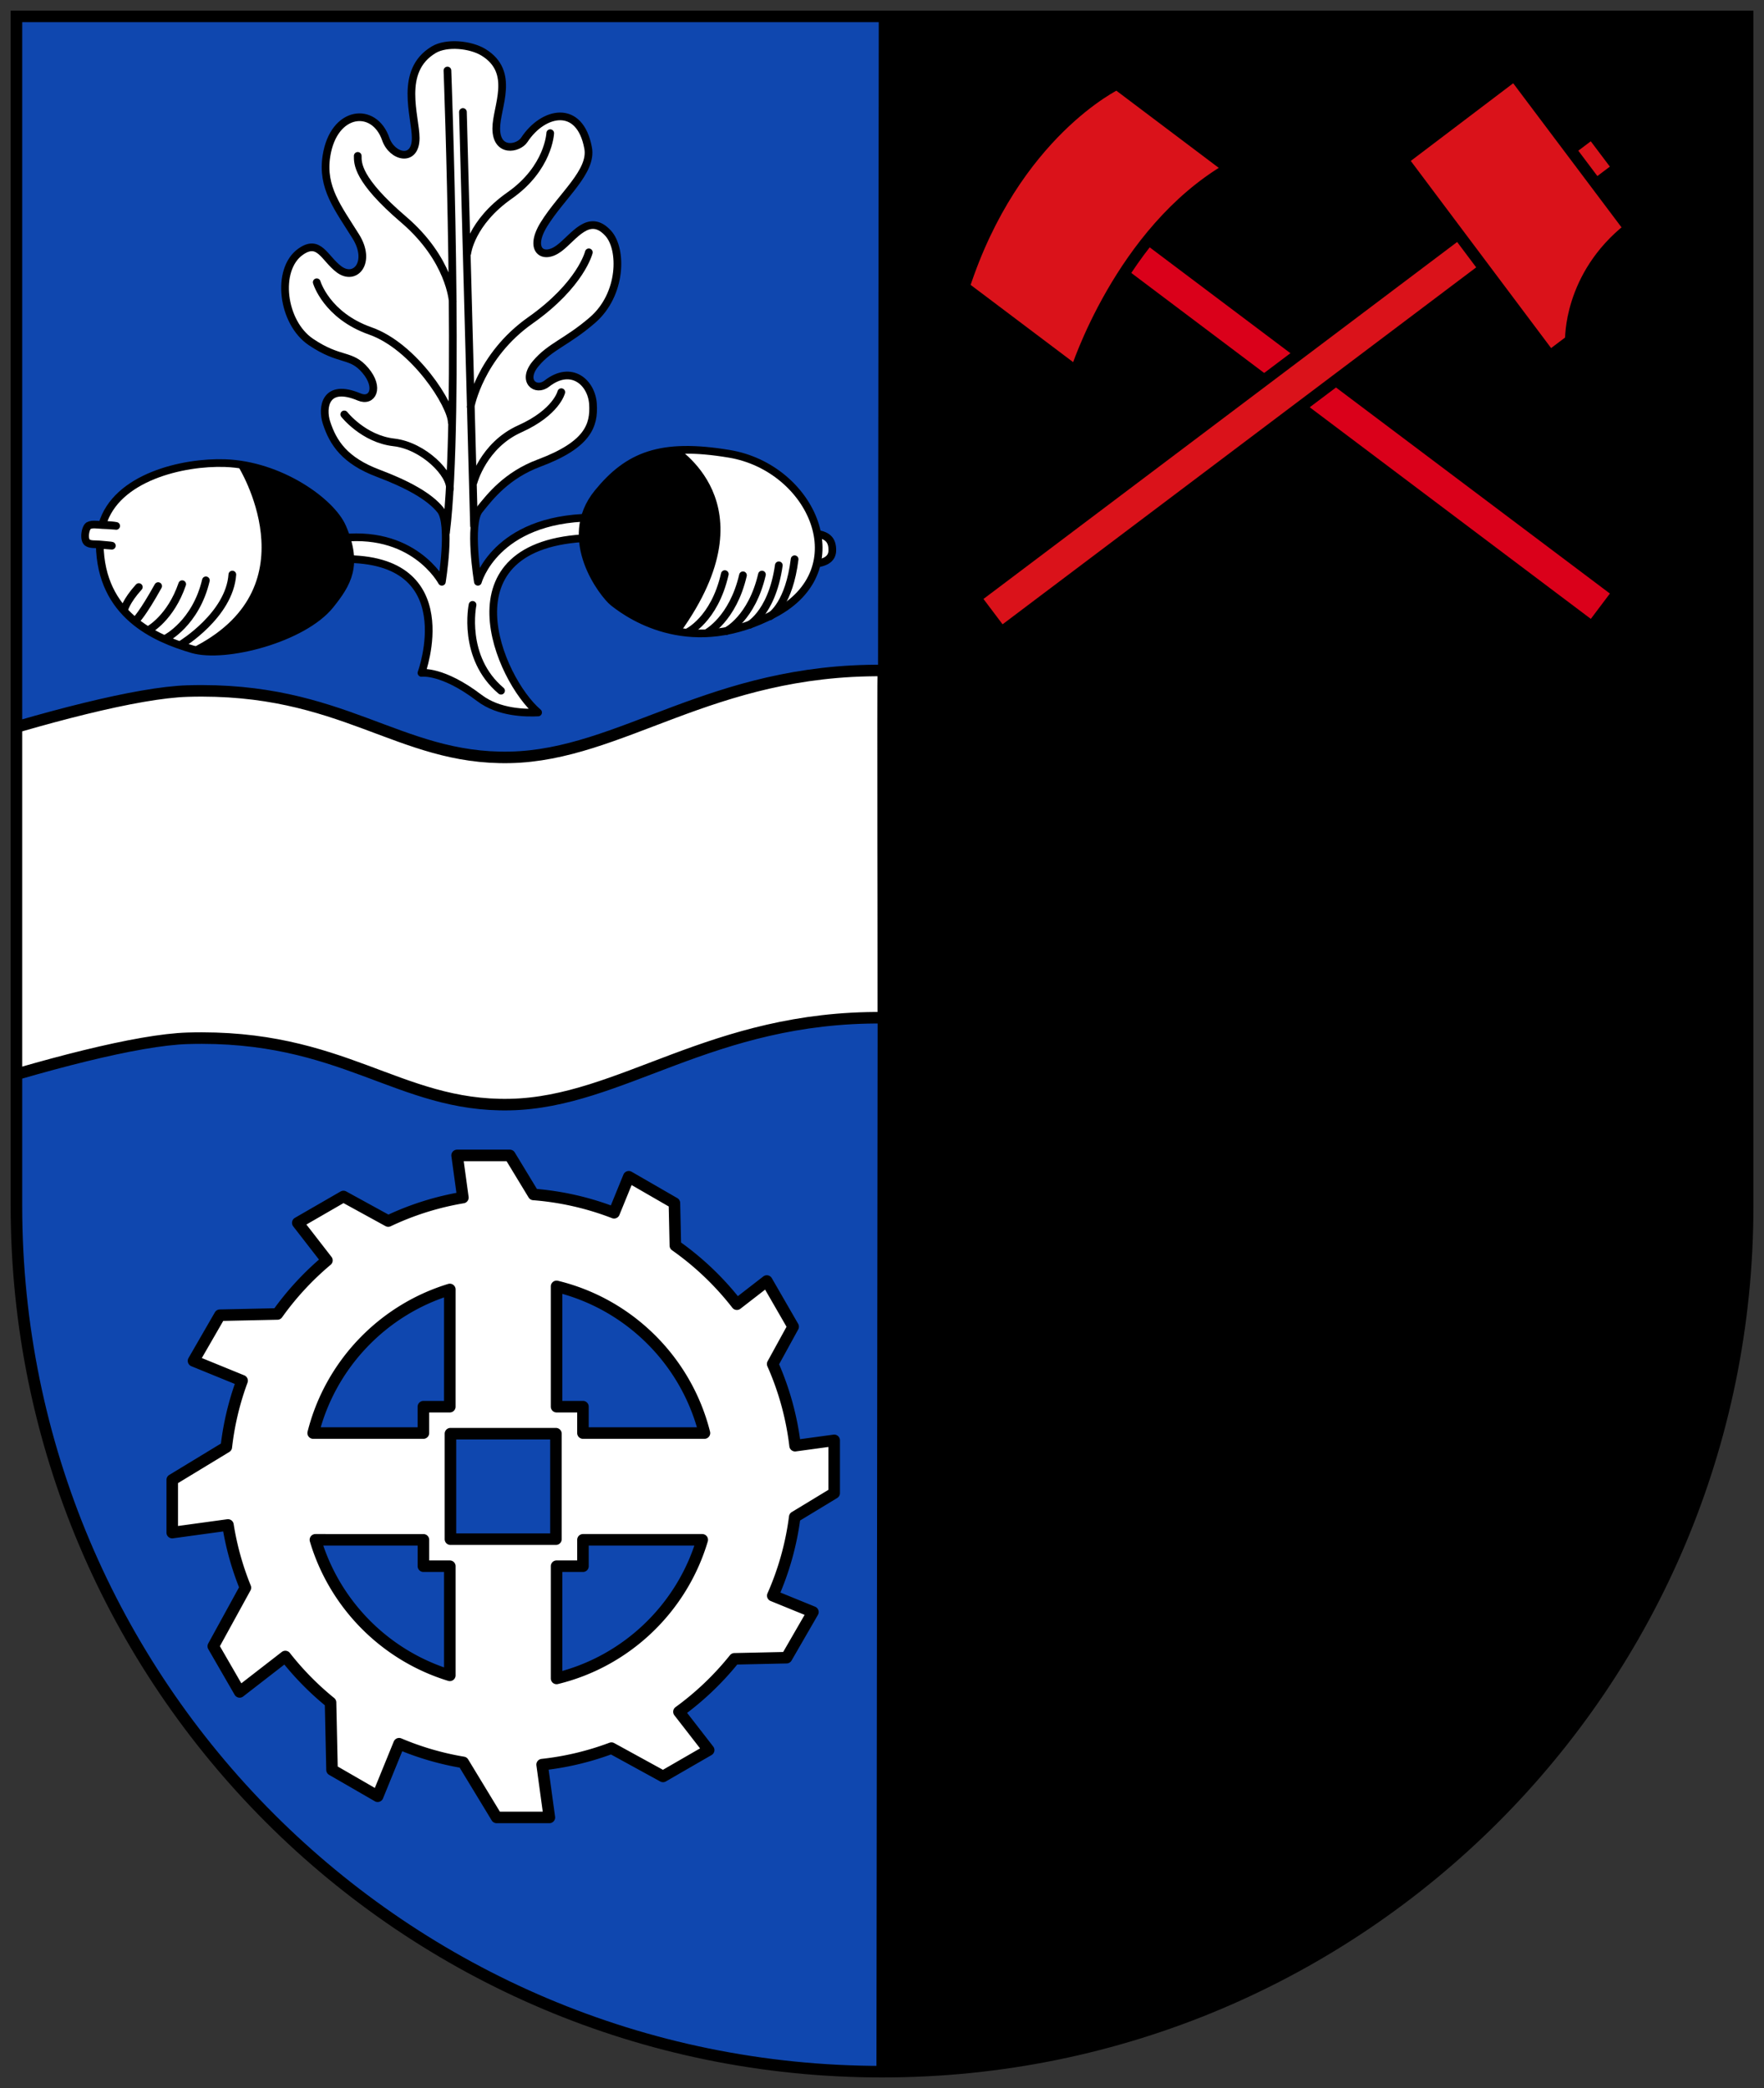 <svg height="391.764" width="330.985" xmlns="http://www.w3.org/2000/svg"><rect width="100%" height="100%" fill="#333333" stroke="none"/><clipPath id="e"><path d="M6.471 6.056h319.166v219.312c0 88.137-71.446 159.579-159.583 159.579-88.14 0-159.583-71.442-159.583-159.579z"/></clipPath><clipPath id="f"><path d="M6.471 6.056h319.166v219.312c0 88.137-71.446 159.579-159.583 159.579-88.14 0-159.583-71.442-159.583-159.579z"/></clipPath><clipPath id="a"><path d="M166.471 6.056h159.166v219.312c0 88.137-71.45 159.579-159.591 159.579l.425-378.891z"/></clipPath><clipPath id="g" clip-path="url(#a)"><path d="M6.471 6.056h319.166v219.312c0 88.137-71.446 159.579-159.583 159.579-88.14 0-159.583-71.442-159.583-159.579z"/></clipPath><clipPath id="b"><path d="M166.471 6.056h159.166v219.312c0 88.137-71.45 159.579-159.591 159.579l.425-378.891z"/></clipPath><clipPath id="h" clip-path="url(#b)"><path d="M6.471 6.056h319.166v219.312c0 88.137-71.446 159.579-159.583 159.579-88.14 0-159.583-71.442-159.583-159.579z"/></clipPath><clipPath id="i"><path d="M6.471 6.056h319.166v219.312c0 88.137-71.446 159.579-159.583 159.579-88.14 0-159.583-71.442-159.583-159.579z"/></clipPath><clipPath id="j"><path d="M137.919 86.7c-12.719-2.132-18.68.354-24.266 7.198-6.995 8.575 1.104 18.782 2.837 20.167 3.566 2.857 14.668 10.072 29.695 2.128 15.468-8.172 6.925-26.951-8.266-29.493z"/></clipPath><clipPath id="c"><path d="M121.286 122.845c-3.186 1.593-8.478-3.345-13.452-6.53s-2.788-18.023-2.628-24.514c.159-6.487 15.522-8.637 19.822-9.991s2.983 4.178 2.983 4.178c-1.231 0 17.344 9.395.235 33.194-1.873 1.312-3.775 2.07-6.96 3.663z"/></clipPath><clipPath id="k" clip-path="url(#c)"><path d="M137.919 86.7c-12.719-2.132-18.68.354-24.266 7.198-6.995 8.575 1.104 18.782 2.837 20.167 3.566 2.857 14.668 10.072 29.695 2.128 15.468-8.172 6.925-26.951-8.266-29.493z"/></clipPath><clipPath id="l"><path d="M137.919 86.7c-12.719-2.132-18.68.354-24.266 7.198-6.995 8.575 1.104 18.782 2.837 20.167 3.566 2.857 14.668 10.072 29.695 2.128 15.468-8.172 6.925-26.951-8.266-29.493z"/></clipPath><clipPath id="m"><path d="M38.885 122.69c-6.897-2.025-16.86-6.341-17.062-19.263 1.186.118 2.233.185 2.233.185 0-.05-1.099-.116-2.233-.231-.905-.072-1.579.025-2.119-.254-1.022-.396-.519-3.126.188-3.263.612-.25 1.219-.141 2.378-.066 1.313.046 2.578.163 2.583.164-.396-.087-1.472-.181-2.568-.215 2.544-8.812 14.966-11.625 22.649-11.356 10.128.351 19.566 7.11 21.605 11.809 3.033 6.986.906 10.41-2.217 14.312-4.97 6.211-19.387 9.957-25.437 8.178z"/></clipPath><clipPath id="d"><path d="M45.088 127.248c4.646.896 19.956-6.057 24.449-9.198 4.494-3.146 5.154-16 .899-28.33-4.256-12.331-18.322-5.679-21.396-5.753-3.067-.074-1.075 4.685-1.075 4.685s14.018 22.37-8.004 34.037c.003-.001.484 3.661 5.127 4.559z"/></clipPath><clipPath id="n" clip-path="url(#d)"><path d="M38.885 122.69c-6.897-2.025-16.86-6.341-17.062-19.263 1.186.118 2.233.185 2.233.185 0-.05-1.099-.116-2.233-.231-.905-.072-1.579.025-2.119-.254-1.022-.396-.519-3.126.188-3.263.612-.25 1.219-.141 2.378-.066 1.313.046 2.578.163 2.583.164-.396-.087-1.472-.181-2.568-.215 2.544-8.812 14.966-11.625 22.649-11.356 10.128.351 19.566 7.11 21.605 11.809 3.033 6.986.906 10.41-2.217 14.312-4.97 6.211-19.387 9.957-25.437 8.178z"/></clipPath><clipPath id="o"><path d="M38.885 122.69c-6.897-2.025-16.86-6.341-17.062-19.263 1.186.118 2.233.185 2.233.185 0-.05-1.099-.116-2.233-.231-.905-.072-1.579.025-2.119-.254-1.022-.396-.519-3.126.188-3.263.612-.25 1.219-.141 2.378-.066 1.313.046 2.578.163 2.583.164-.396-.087-1.472-.181-2.568-.215 2.544-8.812 14.966-11.625 22.649-11.356 10.128.351 19.566 7.11 21.605 11.809 3.033 6.986.906 10.41-2.217 14.312-4.97 6.211-19.387 9.957-25.437 8.178z"/></clipPath><path d="M3.084 3.075h324.832V226.28c0 89.702-72.715 162.412-162.416 162.412-89.705 0-162.416-72.71-162.416-162.412z" fill="#0f47af"/><path clip-path="url(#e)" d="M-44.064 155.238c12.218-6.303 63.562-24.296 82.101-24.84 28.638-.84 38.755 12.642 59.378 12.222 20.543-.422 37.082-16.302 68.834-16.008-.1.085.021 63.876 0 63.999-31.752-.294-48.292 15.586-68.834 16.004-20.623.425-30.74-13.058-59.378-12.218-18.535.544-69.883 18.537-82.101 24.841v-60.101z" fill="#fff" stroke="#000" stroke-miterlimit="3.864" stroke-width="2.126" transform="matrix(1.018 0 0 1.018 -3.502 -3.089)"/><path clip-path="url(#f)" d="M166.471 6.056h159.166v219.312c0 88.137-71.45 159.579-159.591 159.579l.425-378.891z" fill="#fcdd09" transform="matrix(1.018 0 0 1.018 -3.502 -3.089)"/><g stroke="#000" stroke-miterlimit="3.864"><path clip-path="url(#g)" d="M218.964 382.796v-90.749h-52.75v-40.5h52.75v-53.75h40.5v53.75h62.748v40.5h-62.748v90.749z" fill="#da121a" stroke-linecap="round" stroke-linejoin="round" stroke-width="2.126" transform="matrix(1.018 0 0 1.018 -3.502 -3.089)"/><path clip-path="url(#h)" d="M166.376 126.648c31.753-.293 47.292 15.586 67.836 16.007 20.622.421 30.739-13.062 59.377-12.221 18.535.544 69.888 18.538 82.104 24.84v64c-12.218-6.304-63.566-24.297-82.104-24.841-28.638-.84-38.755 12.643-59.377 12.218-20.544-.418-36.083-16.298-67.836-16.004 0 .001-.319-63.749 0-63.999z" fill="#da121a" stroke-width="2.126" transform="matrix(1.018 0 0 1.018 -3.502 -3.089)"/><path clip-path="url(#i)" d="M166.471 6.056h159.166v219.312c0 88.137-71.45 159.579-159.591 159.579l.425-378.891z" fill="none" stroke-width="2.126" transform="matrix(1.018 0 0 1.018 -3.502 -3.089)"/><path d="M3.084 3.075h324.832V226.28c0 89.702-72.715 162.412-162.416 162.412-89.705 0-162.416-72.71-162.416-162.412z" fill="none" stroke-width="2.168"/><path d="m298.704 117.63 4.884-6.482-101.347-76.235-4.816 6.48z" fill="#da001a" stroke-linecap="round" stroke-linejoin="round" stroke-width="2.164"/><path d="M180.853 53.848c9.435-28.942 28.719-38.108 28.719-38.108l21.038 15.854c-20.423 11.887-28.718 38.107-28.718 38.107zM187.902 118.648l-4.885-6.482 115.678-87.172 4.885 6.483z" fill="#da121a" stroke-linecap="round" stroke-linejoin="round" stroke-width="2.164"/><path d="m284.137 14.104 21.605 28.737c-11.428 9-11.003 21.032-11.003 21.032l-3.915 2.948-27.628-36.84z" fill="#da121a" stroke-linecap="round" stroke-linejoin="round" stroke-width="2.164"/></g><path d="M84.498 268.926v19.786h19.786v-19.786zm-.12-27.055c-12.593 3.847-22.399 14.086-25.63 26.936h20.676v-4.946h4.95zm47.766 26.935c-3.41-13.555-14.138-24.212-27.74-27.51v22.564h4.95v4.946zm-27.74 46.028c13.092-3.178 23.522-13.168 27.327-26.003h-22.375v4.947h-4.95zm-45.24-26.003c3.598 12.138 13.119 21.73 25.214 25.423V293.78h-4.95v-4.947zm26.582-72.102h9.89l4.444 7.322a53.382 53.382 0 0 1 15.111 3.435l2.756-6.755 8.565 4.94.174 7.961a53.96 53.96 0 0 1 11.544 11.004l5.612-4.347 4.94 8.564-3.838 6.998a53.33 53.33 0 0 1 4.205 15.325l7.332-1v9.89l-7.4 4.49a53.194 53.194 0 0 1-4.118 14.751l7.527 3.07-4.944 8.565-9.778.215a54.014 54.014 0 0 1-10.408 9.929l5.575 7.183-8.564 4.944-9.673-5.304a53.364 53.364 0 0 1-13.003 3.094l1.356 9.904h-9.888l-6.268-10.326a53.34 53.34 0 0 1-12.031-3.503l-4.018 9.852-8.565-4.944-.276-12.637a54.076 54.076 0 0 1-8.485-8.627l-8.567 6.641-4.944-8.563 6.025-10.986a53.458 53.458 0 0 1-3.273-11.767l-10.453 1.43v-9.89l10.144-6.16a53.234 53.234 0 0 1 2.962-12.442l-9.112-3.718 4.94-8.565 10.793-.233a54.039 54.039 0 0 1 9.29-10.049l-5.465-7.045 8.565-4.943 8.402 4.607a53.178 53.178 0 0 1 14.005-4.404z" fill="#fff"/><path d="M86.465 267.27v19.441h19.441V267.27zm-.117-26.583c-12.374 3.78-22.009 13.84-25.184 26.466H81.48v-4.86h4.864zm46.932 26.465c-3.35-13.319-13.891-23.79-27.256-27.03v22.17h4.864v4.86zm-27.256 45.225c12.864-3.122 23.112-12.938 26.85-25.549H110.89v4.86h-4.864zm-44.45-25.549c3.534 11.926 12.889 21.351 24.773 24.979v-20.116h-4.864v-4.86zm26.117-70.845h9.717l4.367 7.195a52.451 52.451 0 0 1 14.848 3.375l2.708-6.637 8.415 4.854.171 7.822a53.018 53.018 0 0 1 11.343 10.812l5.514-4.272 4.854 8.415-3.771 6.876a52.4 52.4 0 0 1 4.131 15.058l7.205-.983v9.717l-7.271 4.412a52.267 52.267 0 0 1-4.047 14.494l7.396 3.017-4.858 8.415-9.607.211a53.071 53.071 0 0 1-10.226 9.756l5.477 7.058-8.414 4.858-9.505-5.212a52.433 52.433 0 0 1-12.776 3.04l1.333 9.731h-9.716l-6.159-10.146a52.41 52.41 0 0 1-11.821-3.441l-3.948 9.68-8.415-4.858-.271-12.417a53.133 53.133 0 0 1-8.337-8.476l-8.418 6.525-4.858-8.414 5.92-10.794a52.526 52.526 0 0 1-3.216-11.562l-10.27 1.406v-9.719l9.967-6.051a52.306 52.306 0 0 1 2.91-12.226l-8.953-3.653 4.854-8.415 10.604-.229a53.096 53.096 0 0 1 9.128-9.874l-5.369-6.922 8.415-4.857 8.256 4.527a52.25 52.25 0 0 1 13.76-4.328z" style="fill:none;stroke:#000;stroke-width:2.126;stroke-linecap:round;stroke-linejoin:round;stroke-miterlimit:3.864" transform="matrix(1.018 0 0 1.018 -3.502 -3.089)"/><path d="M102.619 134.346c-2.222.104-7.202.089-10.837-2.68-6.827-5.199-10.66-4.61-10.66-4.61s7.822-21.251-14.404-20.985l-1.418-3.724c14.272-2.111 19.581 7.915 19.581 7.915s1.771-10.688-.253-13.217c-2.021-2.529-6.096-4.757-11.505-6.796-6.12-2.311-8.292-5.562-9.507-9.33-.887-2.749-.286-7.379 6.03-4.719 2.413 1.016 3.84-1.687 1.148-4.88-2.687-3.189-4.606-1.596-10.039-5.251-5.347-3.6-6.503-13.352-1.947-16.617 3.458-2.483 4.413 1.187 7.109 3.212 3.036 2.273 6.043-1.338 3.104-6.054-3.317-5.312-6.325-9.024-5.409-14.847 1.332-8.458 8.798-9.242 10.926-3.104 1.169 3.371 5.521 4.376 5.521-.181 0-3.979-3.212-12.361 3.312-16.272 2.396-1.438 6.832-.971 9.182.471 5.974 3.665 2.354 10.04 2.354 14.021 0 4.555 4.089 3.76 5.173 2.106 3.466-5.271 10.232-6.75 11.759 1.508.805 4.335-4.803 8.701-8.115 14.019-2.94 4.711-.253 6.731 2.779 4.458 2.7-2.025 5.468-6.642 9.016-2.783 2.674 2.906 2.594 11.296-2.881 16.025-4.729 4.086-7.761 4.808-10.445 8-2.688 3.19-.033 5.312 2.033 3.701 4.554-3.542 8.256-.188 8.509 3.769s-.941 7.514-9.938 10.884c-5.979 2.241-9.003 6.128-11.023 8.658-2.024 2.529-.253 13.217-.253 13.217s3.124-11.586 20.874-11.836l-.249 3.747c-27.602.92-16.663 26.131-9.527 32.175z" style="fill:#fff;stroke:#000;stroke-width:1.417;stroke-linecap:round;stroke-linejoin:round;stroke-miterlimit:3.864" transform="matrix(1.018 0 0 1.018 -3.502 -3.089)"/><path d="m90.806 99.932-2.04-76.256m-3.122 77.517c2.68-21.34.266-85.163.266-85.163M69.377 31.765c0 1.33-.177 4.345 8.443 11.724 8.621 7.383 9.062 15.114 9.062 15.114m17.973-31.026s-.27 6.424-7.468 11.478c-7.202 5.054-7.822 10.66-7.822 10.66m22.404-.177s-1.439 5.961-10.771 12.542c-9.33 6.582-11.015 15.912-11.015 15.912M61.819 55.054s1.794 6.139 9.883 8.977c8.089 2.842 15.005 13.695 15.005 16.891m20.188-5.611s-.891 3.728-7.646 6.759c-6.759 3.035-8.532 9.862-8.532 9.862M66.895 79.41s3.536 4.521 9.149 5.159c5.433.621 10.643 5.872 10.31 8.713m4.186 21.231s-2.02 9.685 5.251 15.823" style="fill:none;stroke:#000;stroke-width:1.417;stroke-linecap:round;stroke-linejoin:round;stroke-miterlimit:3.864" transform="matrix(1.018 0 0 1.018 -3.502 -3.089)"/><path d="M146 103.118c0-1.76 2.37-2.866 5.338-3.012 4.142-.193 4.833 1.353 4.833 3.117 0 1.701-1.366 2.652-4.89 2.63-2.968-.022-5.28-.974-5.28-2.735z" fill="#fff" stroke="#000" stroke-miterlimit="3.864" stroke-width="1.442"/><path d="M136.865 85.15c-12.945-2.17-19.011.36-24.697 7.326-7.119 8.727 1.124 19.116 2.888 20.525 3.63 2.908 14.928 10.251 30.222 2.166 15.743-8.317 7.048-27.43-8.413-30.017z" fill="#fff"/><path clip-path="url(#j)" d="M121.286 122.845c-3.186 1.593-8.478-3.345-13.452-6.53s-2.788-18.023-2.628-24.514c.159-6.487 15.522-8.637 19.822-9.991s2.983 4.178 2.983 4.178c-1.231 0 17.344 9.395.235 33.194-1.873 1.312-3.775 2.07-6.96 3.663z" fill="#fff" transform="matrix(1.018 0 0 1.018 -3.502 -3.089)"/><path d="M122.082 84.315c-.126-.146 8.672 8.813 14.407 12.938m-17.231-9.079c-.126-.15 11.101 12.715 16.833 16.839m-21.09-14.132c-.126-.15 14.203 16.256 19.939 20.38m-23.204-16.876c-.126-.15 14.204 16.256 19.938 20.38m-20.814-10.787c-.126-.146 4.576 2.15 17.229 16.398m2.391-35.504c-.126-.15-18.983 11.739-22.089 22.606m24.876-17.43c-.126-.15-18.983 11.743-22.088 22.605m24.477-18.066c-.126-.15-18.983 11.743-22.088 22.606m23.84-16.994c-.126-.15-18.983 11.739-22.089 22.605m23.957-15.242c-.126-.146-16.239 5.934-21.69 16.833" style="fill:none;stroke:#000;stroke-width:1;stroke-linecap:round;stroke-linejoin:round;stroke-miterlimit:3.864;clip-path:url(#k)" transform="matrix(1.018 0 0 1.018 -3.502 -3.089)"/><path d="M121.286 122.845c-3.186 1.593-8.478-3.345-13.452-6.53s-2.788-18.023-2.628-24.514c.159-6.487 15.522-8.637 19.822-9.991s2.983 4.178 2.983 4.178c-1.231 0 17.344 9.395.235 33.194-1.873 1.312-3.775 2.07-6.96 3.663z" style="fill:none;stroke:#000;stroke-width:1.417;stroke-linecap:round;stroke-linejoin:round;stroke-miterlimit:3.864;clip-path:url(#l)" transform="matrix(1.018 0 0 1.018 -3.502 -3.089)"/><path d="M136.865 85.15c-12.945-2.17-19.011.36-24.697 7.326-7.119 8.727 1.124 19.116 2.888 20.525 3.63 2.908 14.928 10.251 30.222 2.166 15.743-8.317 7.048-27.43-8.413-30.017z" fill="none" stroke="#000" stroke-miterlimit="3.864" stroke-width="1.442"/><path d="M130.145 119.572s4.964-2.271 6.888-10.73m-3.301 10.834s4.771-2.524 6.649-10.613m-3.037 10.277s4.654-2.324 6.536-10.413m-2.245 9.249c-.75.311 4.021-1.559 5.352-10.954m-1.617 9.403c.34-.191 3.542-2.438 4.53-10.521" style="fill:none;stroke:#000;stroke-width:1.417;stroke-linecap:round;stroke-linejoin:round;stroke-miterlimit:3.864" transform="matrix(1.018 0 0 1.018 -3.502 -3.089)"/><path d="M128.484 94.471c0-.336.163-.608.36-.608.202 0 .365.273.365.608 0 .336-.163.612-.365.612-.197-.003-.36-.276-.36-.612zM124.07 90.301c0-.336.159-.608.36-.608s.365.272.365.608-.163.608-.365.608-.36-.273-.36-.608zM120.342 93.418c0-.332.164-.608.36-.608.202 0 .365.276.365.608 0 .335-.163.611-.365.611-.197-.004-.36-.276-.36-.611zM117.306 90.057c0-.336.164-.608.364-.608.197 0 .36.273.36.608s-.163.613-.36.613c-.2-.004-.364-.277-.364-.613zM116.495 96.66c0-.336.164-.608.364-.608.197 0 .36.272.36.608s-.163.608-.36.608c-.2 0-.364-.273-.364-.608zM112.605 100.668c0-.332.163-.609.364-.609s.36.276.36.61c0 .335-.16.61-.36.61-.201-.003-.364-.275-.364-.61zM116.495 104.234c0-.336.164-.612.364-.612.197 0 .36.275.36.612 0 .332-.163.608-.36.608-.2 0-.364-.272-.364-.608zM120.342 100.588c0-.336.164-.612.36-.612.202 0 .365.276.365.612 0 .331-.163.607-.365.607-.197 0-.36-.272-.36-.607zM124.07 97.39c0-.336.159-.609.36-.609s.365.273.365.609-.163.608-.365.608c-.197-.001-.36-.273-.36-.608zM127.998 101.316c0-.335.163-.611.364-.611s.36.276.36.611-.163.608-.36.608c-.2 0-.364-.272-.364-.608zM131.159 98.199c0-.336.164-.608.36-.608.202 0 .364.273.364.608 0 .336-.162.612-.364.612-.197-.003-.36-.275-.36-.612zM123.908 104.316c0-.332.164-.608.36-.608.202 0 .365.276.365.608 0 .335-.163.611-.364.611-.198-.004-.36-.276-.36-.611zM120.18 107.838c0-.336.163-.611.36-.611.201 0 .364.275.364.611 0 .332-.163.608-.365.608-.196 0-.36-.272-.36-.608zM116.74 111.81c0-.337.162-.61.36-.61.201 0 .364.273.364.61 0 .335-.163.611-.365.611-.197-.004-.36-.276-.36-.612zM123.422 111.971c0-.336.164-.608.364-.608s.36.272.36.608-.16.608-.36.608-.364-.272-.364-.608zM113.497 108.325c0-.336.162-.609.364-.609s.36.273.36.609-.16.607-.36.607c-.202 0-.364-.272-.364-.607zM128.24 108.163c0-.336.165-.609.365-.609.197 0 .36.273.36.609 0 .335-.163.612-.36.612-.2-.005-.364-.277-.364-.612zM131.077 105.126c0-.336.164-.612.36-.612.202 0 .365.276.365.612s-.163.607-.364.607c-.197 0-.36-.272-.36-.607zM126.376 115.132c0-.335.164-.611.365-.611.196 0 .36.276.36.611 0 .332-.164.608-.36.608-.2 0-.365-.272-.365-.608zM120.099 114.727c0-.336.164-.607.364-.607.198 0 .36.271.36.607s-.162.608-.36.608c-.201 0-.364-.273-.364-.608zM113.415 93.256c0-.336.163-.612.365-.612s.364.276.364.612c0 .337-.164.608-.364.608-.2 0-.365-.272-.365-.608z"/><path d="M36.073 121.78c-7.02-2.062-17.16-6.454-17.365-19.606a72.8 72.8 0 0 0 2.273.189c0-.051-1.119-.118-2.273-.235-.92-.074-1.607.025-2.156-.259-1.04-.403-.529-3.181.19-3.32.624-.255 1.242-.144 2.421-.068 1.336.047 2.624.166 2.629.167-.403-.089-1.498-.184-2.614-.219 2.59-8.968 15.232-11.831 23.051-11.558 10.308.358 19.914 7.237 21.989 12.02 3.087 7.11.922 10.594-2.256 14.565-5.059 6.321-19.731 10.134-25.889 8.323z" fill="#fff"/><path clip-path="url(#m)" d="M45.088 127.248c4.646.896 19.956-6.057 24.449-9.198 4.494-3.146 5.154-16 .899-28.33-4.256-12.331-18.322-5.679-21.396-5.753-3.067-.074-1.075 4.685-1.075 4.685s14.018 22.37-8.004 34.037c.003-.001.484 3.661 5.127 4.559z" fill="#fff" transform="matrix(1.018 0 0 1.018 -3.502 -3.089)"/><path d="M51.515 88.146c-.126-.146 13.304 11.225 14.573 27.146m-18.242-23.85c-1.382-1.639 14.708 9.777 16 25.938m-15.229-16.612c1.647.749 10.131 1.949 11.423 18.105m-13.984-13.536c1.646.749 10.131 1.949 11.423 18.104m-14.044-12.875c1.646.749 10.131 1.949 11.423 18.105M38.73 113.636c1.646.75 10.131 1.949 11.423 18.105m.089-32.898c-.126-.15 8-8.225 13.454-6.142m-13.712 12.076c-.126-.146 8.783-6.833 13.862-10.503M49.63 111.417c-.126-.15 12.582-8.993 17.661-14.147m-24.64 26.651c-.126-.149 14.019-12.602 27.261-21.722m-25.559 22.752c-.126-.15 17.58-5.984 26.757-21.778" style="fill:none;stroke:#000;stroke-width:1;stroke-linecap:round;stroke-linejoin:round;stroke-miterlimit:3.864;clip-path:url(#n)" transform="matrix(1.018 0 0 1.018 -3.502 -3.089)"/><path d="M45.088 127.248c4.646.896 19.956-6.057 24.449-9.198 4.494-3.146 5.154-16 .899-28.33-4.256-12.331-18.322-5.679-21.396-5.753-3.067-.074-1.075 4.685-1.075 4.685s14.018 22.37-8.004 34.037c.003-.001.484 3.661 5.127 4.559z" style="fill:none;stroke:#000;stroke-width:1.417;stroke-linecap:round;stroke-linejoin:round;stroke-miterlimit:3.864;clip-path:url(#o)" transform="matrix(1.018 0 0 1.018 -3.502 -3.089)"/><path d="M38.885 122.69c-6.897-2.025-16.86-6.341-17.062-19.263 1.186.118 2.233.185 2.233.185 0-.05-1.099-.116-2.233-.231-.905-.072-1.579.025-2.119-.254-1.022-.396-.519-3.126.188-3.263.612-.25 1.219-.141 2.378-.066 1.313.046 2.578.163 2.583.164-.396-.087-1.472-.181-2.568-.215 2.544-8.812 14.966-11.625 22.649-11.356 10.128.351 19.566 7.11 21.605 11.809 3.033 6.986.906 10.41-2.217 14.312-4.97 6.211-19.387 9.957-25.437 8.178zm-2.04-.886s8.887-5.409 9.419-12.876m-12.25 11.769s5.512-2.794 7.374-10.702m-10.45 9.084s3.957-2.152 6.085-8.379m-8.48 6.606s1.188-1.108 4.046-6.251m-6.262 4.389s.302-1.552 2.696-4.212" style="fill:none;stroke:#000;stroke-width:1.417;stroke-linecap:round;stroke-linejoin:round;stroke-miterlimit:3.864" transform="matrix(1.018 0 0 1.018 -3.502 -3.089)"/><path d="M49.9 91.29c0-.335.16-.607.36-.607s.365.272.365.608-.163.611-.364.611-.36-.277-.36-.611zM53.545 95.483c0-.336.164-.608.364-.608s.365.272.365.608-.164.611-.365.611-.364-.275-.364-.611zM53.24 101.49c0-.335.162-.612.364-.612s.36.276.36.612-.159.61-.36.61c-.2 0-.364-.274-.364-.61zM56.441 99.433c0-.336.163-.608.36-.608.202 0 .365.272.365.608s-.164.611-.364.611c-.198-.003-.36-.277-.36-.611zM59.109 103.701c0-.336.164-.608.36-.608.202 0 .365.273.365.608 0 .336-.163.609-.365.609-.196-.001-.36-.273-.36-.609zM56.136 105.835c0-.336.16-.607.36-.607.202 0 .365.272.365.607 0 .336-.163.612-.365.612-.196-.004-.36-.276-.36-.612zM52.859 108.413c0-.336.163-.607.364-.607s.365.272.365.607-.163.608-.365.608-.364-.273-.364-.608zM50.814 104.844c0-.336.164-.608.365-.608.196 0 .36.272.36.608s-.164.608-.36.608c-.2 0-.365-.272-.365-.608zM50.814 97.999c0-.336.164-.613.365-.613.196 0 .36.276.36.613 0 .331-.164.607-.36.607-.2 0-.365-.273-.365-.607zM49.366 111.767c0-.336.164-.608.364-.608.197 0 .36.272.36.608 0 .337-.163.612-.36.612-.2-.004-.364-.276-.364-.612zM51.272 115.946c0-.336.163-.612.36-.612.202 0 .365.276.365.612s-.163.607-.364.607c-.198 0-.36-.273-.36-.607zM47.232 118.842c0-.336.16-.608.36-.608.202 0 .364.272.364.608s-.162.608-.364.608c-.196 0-.36-.273-.36-.608zM58.042 111.08c0-.335.16-.607.36-.607s.366.273.366.608c0 .336-.164.607-.365.607s-.36-.271-.36-.607zM54.764 113.368c0-.336.164-.608.364-.608.202 0 .36.272.36.608s-.158.607-.36.607c-.2 0-.364-.273-.364-.607zM62.373 101.261c0-.331.163-.607.36-.607.202 0 .364.276.364.607 0 .336-.162.612-.364.612-.197-.004-.36-.276-.36-.612zM63.516 106.064c0-.336.16-.611.36-.611.202 0 .364.275.364.611s-.162.608-.364.608c-.196 0-.36-.273-.36-.608zM60.024 97.236c0-.336.163-.611.364-.611s.36.275.36.611c0 .332-.158.608-.36.608s-.364-.273-.364-.608zM60.848 108.566c0-.336.163-.612.36-.612.202 0 .365.276.365.612s-.164.607-.364.607c-.198 0-.36-.272-.36-.607z"/></svg>